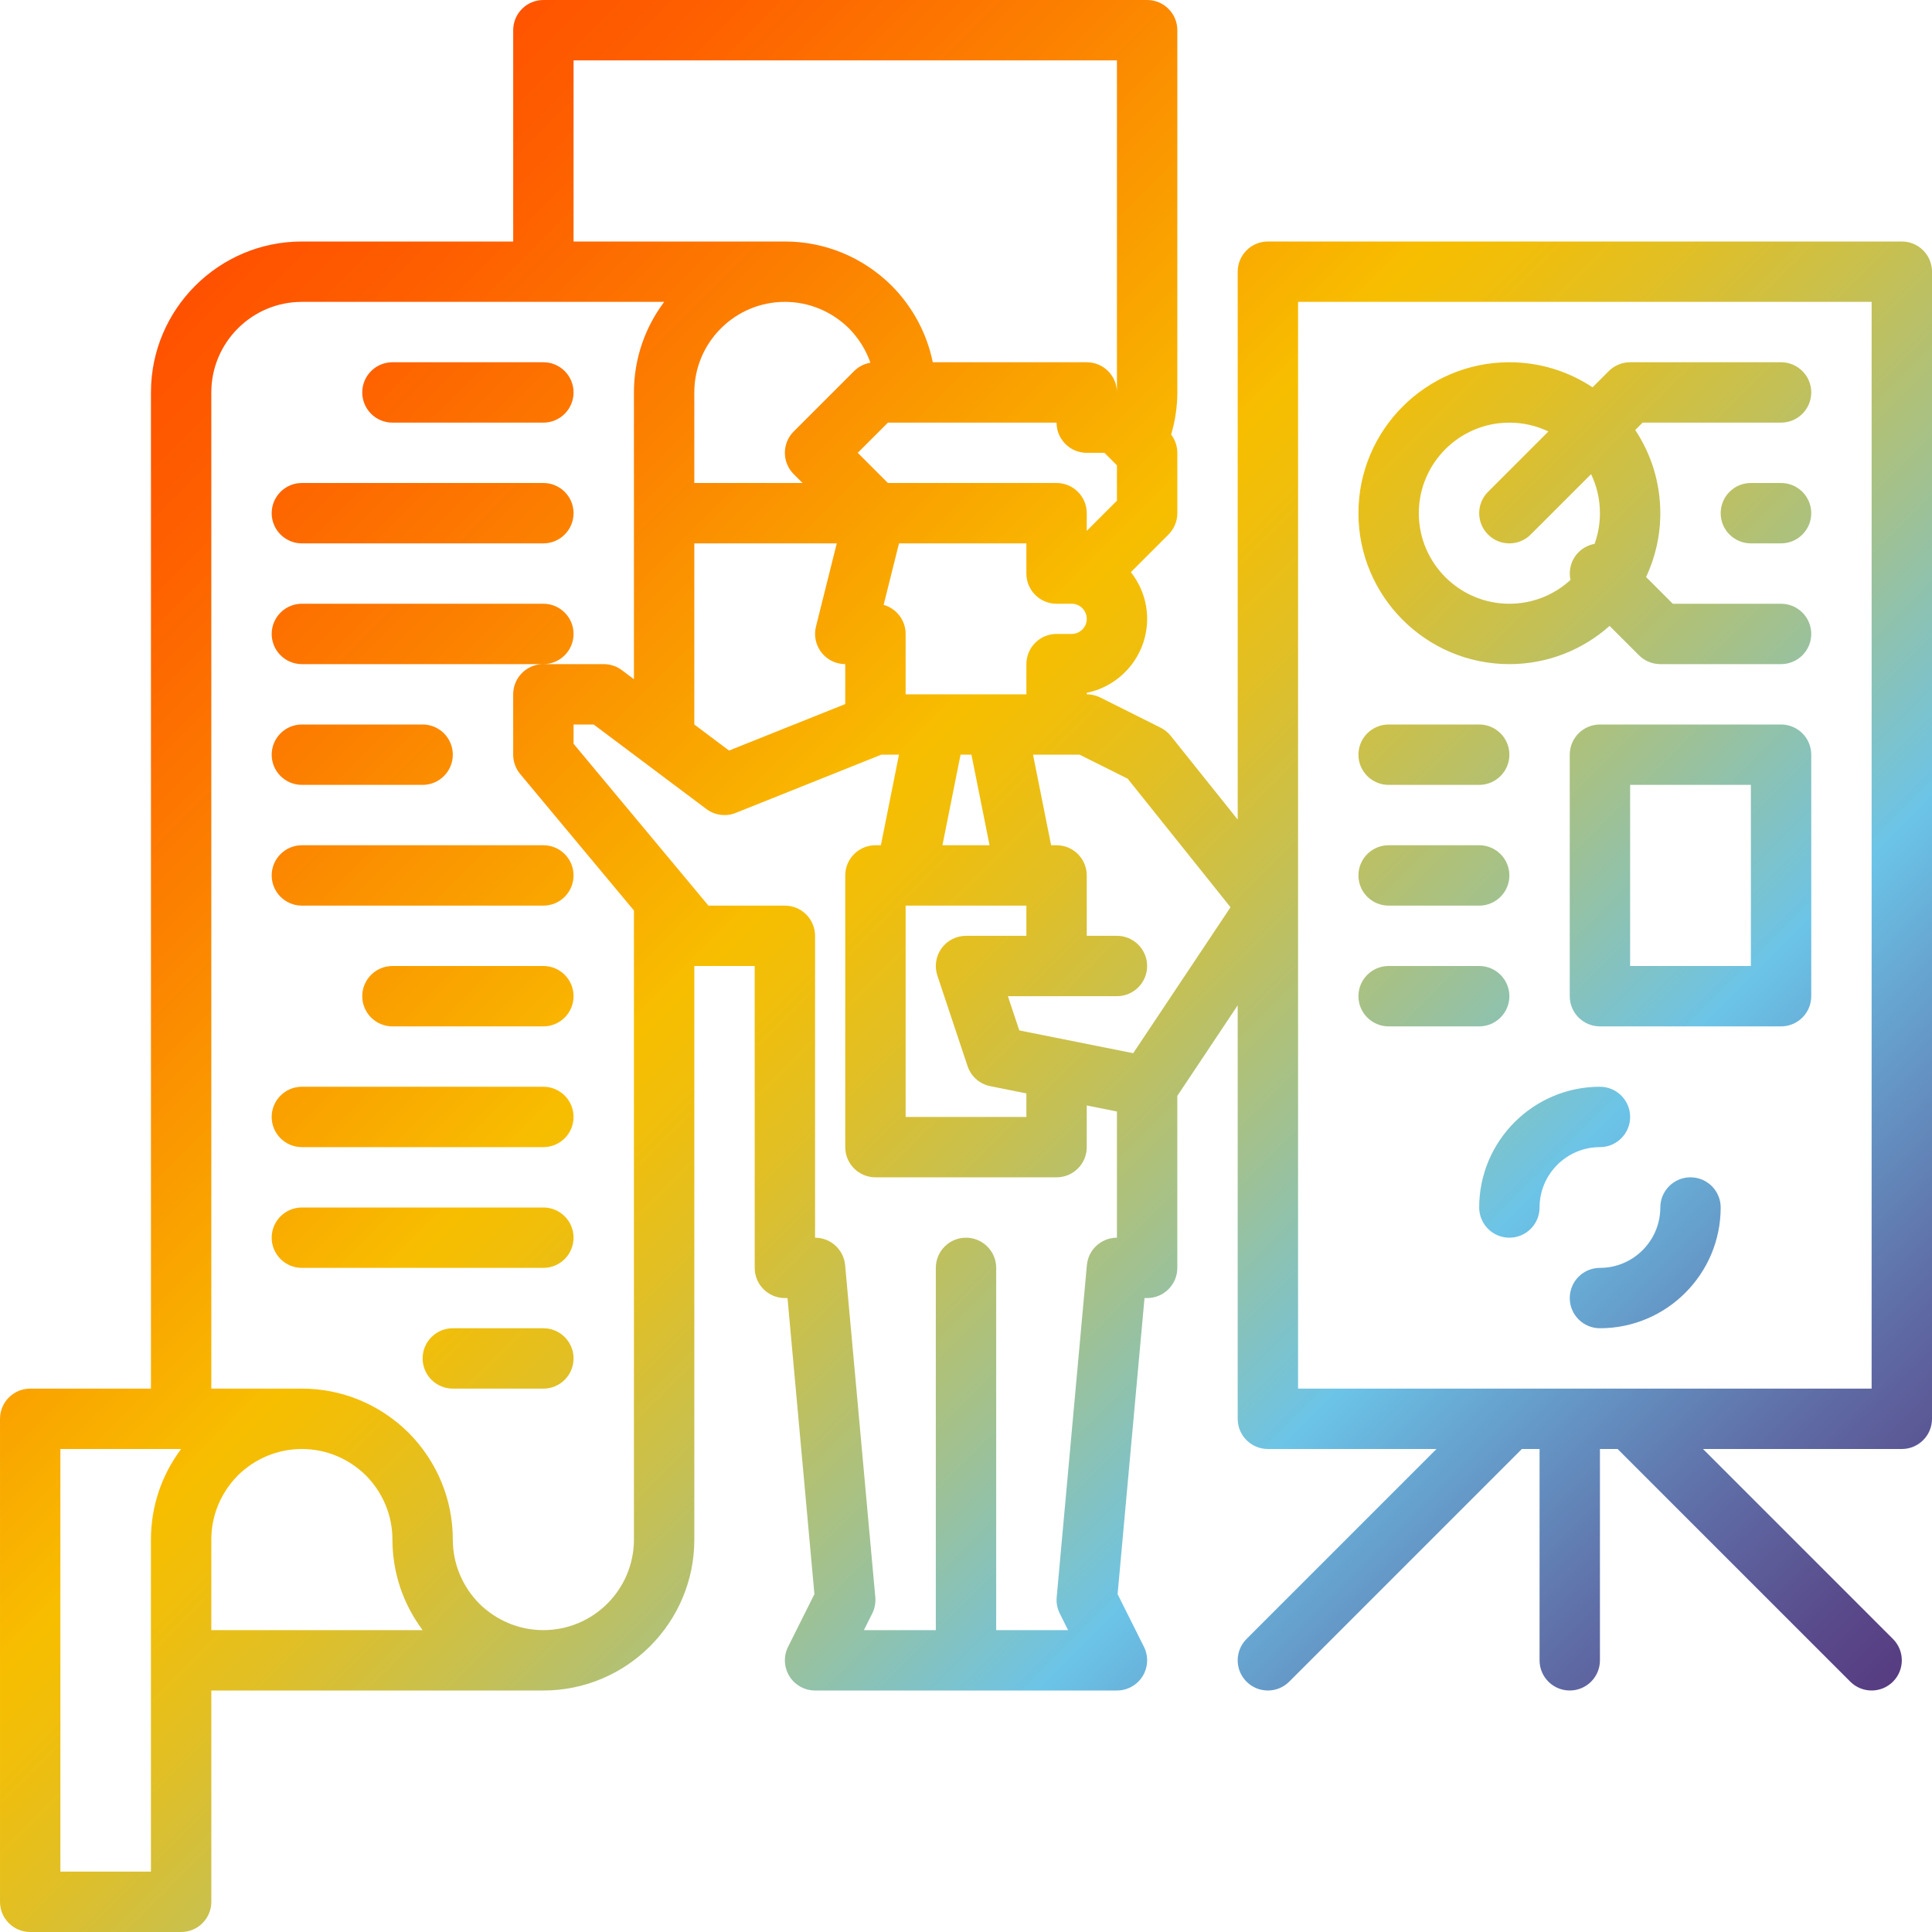 <svg id="gradient" enable-background="new 0 0 512 512" height="512" viewBox="0 0 512 512" width="512" xmlns="http://www.w3.org/2000/svg" xmlns:xlink="http://www.w3.org/1999/xlink"><linearGradient id="SVGID_1_" gradientUnits="userSpaceOnUse" x1="47.729" x2="457.657" y1="79.729" y2="489.657"><stop offset="0" stop-color="#ff5100"/><stop offset=".07" stop-color="#fe5e00"/><stop offset=".201" stop-color="#fc8200"/><stop offset=".377" stop-color="#f8bb00"/><stop offset=".385" stop-color="#f7be00"/><stop offset=".416" stop-color="#f1be0a"/><stop offset=".47" stop-color="#e1bf25"/><stop offset=".539" stop-color="#c6c052"/><stop offset=".622" stop-color="#a1c190"/><stop offset=".715" stop-color="#72c3dd"/><stop offset=".727" stop-color="#6bc4e8"/><stop offset=".778" stop-color="#67a6d1"/><stop offset=".882" stop-color="#5f6da6"/><stop offset=".959" stop-color="#594a8b"/><stop offset="1" stop-color="#573c81"/></linearGradient><path d="m424 304c-8.822 0-16 7.178-16 16 0 4.418-3.582 8-8 8s-8-3.582-8-8c0-17.645 14.355-32 32-32 4.418 0 8 3.582 8 8s-3.582 8-8 8zm24 8c-4.418 0-8 3.582-8 8 0 8.822-7.178 16-16 16-4.418 0-8 3.582-8 8s3.582 8 8 8c17.645 0 32-14.355 32-32 0-4.418-3.582-8-8-8zm32-112v64c0 4.418-3.582 8-8 8h-48c-4.418 0-8-3.582-8-8v-64c0-4.418 3.582-8 8-8h48c4.418 0 8 3.582 8 8zm-16 8h-32v48h32zm-96 0h24c4.418 0 8-3.582 8-8s-3.582-8-8-8h-24c-4.418 0-8 3.582-8 8s3.582 8 8 8zm0 32h24c4.418 0 8-3.582 8-8s-3.582-8-8-8h-24c-4.418 0-8 3.582-8 8s3.582 8 8 8zm0 32h24c4.418 0 8-3.582 8-8s-3.582-8-8-8h-24c-4.418 0-8 3.582-8 8s3.582 8 8 8zm144-200v304c0 4.418-3.582 8-8 8h-52.686l50.343 50.343c3.125 3.125 3.125 8.189 0 11.314-1.562 1.562-3.609 2.343-5.657 2.343s-4.095-.781-5.657-2.343l-61.657-61.657h-4.686v56c0 4.418-3.582 8-8 8s-8-3.582-8-8v-56h-4.686l-61.657 61.657c-1.562 1.562-3.609 2.343-5.657 2.343s-4.095-.781-5.657-2.343c-3.125-3.125-3.125-8.189 0-11.314l50.343-50.343h-44.686c-4.418 0-8-3.582-8-8v-109.578l-16 24v45.578c0 4.418-3.582 8-8 8h-.694l-7.132 78.458 6.982 13.964c1.24 2.48 1.107 5.426-.35 7.784s-4.033 3.794-6.805 3.794h-80c-2.772 0-5.348-1.436-6.805-3.794s-1.59-5.304-.35-7.784l6.982-13.964-7.132-78.458h-.694c-4.418 0-8-3.582-8-8v-80h-16v152c0 22.056-17.944 40-40 40h-88v56c0 4.418-3.582 8-8 8h-40c-4.418 0-8-3.582-8-8v-128c0-4.418 3.582-8 8-8h32v-264c0-22.056 17.944-40 40-40h56v-56c0-4.418 3.582-8 8-8h160c4.418 0 8 3.582 8 8v96c0 3.757-.568 7.536-1.639 11.164 1.052 1.384 1.639 3.078 1.639 4.836v16c0 2.122-.843 4.156-2.343 5.657l-9.972 9.972c2.693 3.408 4.315 7.7 4.315 12.371 0 9.658-6.882 17.739-16 19.599v.401c1.242 0 2.467.289 3.578.845l16 8c1.036.518 1.946 1.254 2.669 2.157l17.753 22.191v-145.193c0-4.418 3.582-8 8-8h168c4.418 0 8 3.582 8 8zm-240 176v-8h-32v56h32v-6.241l-9.569-1.914c-2.815-.563-5.113-2.592-6.021-5.314l-8-24c-.813-2.44-.404-5.122 1.1-7.208 1.503-2.086 3.918-3.322 6.49-3.322zm-9.759-24-4.8-24h-2.883l-4.8 24zm-54.241-144c-13.234 0-24 10.767-24 24v24h28.686l-2.343-2.343c-3.125-3.125-3.125-8.189 0-11.314l16-16c1.181-1.181 2.696-1.947 4.322-2.223-1.172-3.362-3.092-6.467-5.683-9.104-4.608-4.524-10.637-7.016-16.982-7.016zm84.687 40h-4.687c-4.418 0-8-3.582-8-8h-44.687l-8 8 8 8h44.687c4.418 0 8 3.582 8 8v4.687l8-8v-9.373zm-108.687 72 9.203 6.902 30.797-12.319v-10.584c-2.463 0-4.79-1.135-6.306-3.077-1.516-1.941-2.053-4.474-1.456-6.863l5.515-22.06h-37.754zm104-28c0-2.206-1.794-4-4-4h-4c-4.418 0-8-3.582-8-8v-8h-33.754l-4.074 16.298c3.363.946 5.828 4.036 5.828 7.702v16h32v-8c0-4.418 3.582-8 8-8h4c2.206 0 4-1.794 4-4zm-136-100h56c10.596 0 20.631 4.143 28.258 11.663.026.026.052.053.078.079 5.595 5.673 9.316 12.679 10.857 20.258h40.807c4.418 0 8 3.582 8 8v-88h-144zm-104.002 320h-31.998v112h24v-88c0-8.724 2.808-17.067 7.998-24zm64 48c-5.189-6.933-7.998-15.276-7.998-24 0-6.346-2.492-12.375-7.017-16.983-4.608-4.525-10.638-7.017-16.983-7.017s-12.375 2.491-16.983 7.017c-4.525 4.608-7.017 10.638-7.017 16.983v24zm56.002-24v-166.704l-30.146-36.175c-1.198-1.437-1.854-3.25-1.854-5.121v-16c0-4.418 3.582-8 8-8h16c1.731 0 3.415.562 4.8 1.6l3.2 2.4v-76c0-8.997 2.986-17.311 8.019-24h-96.019c-13.234 0-24 10.767-24 24v264h24c10.596 0 20.631 4.143 28.257 11.663.026.026.053.053.079.079 7.521 7.626 11.664 17.661 11.664 28.258 0 6.346 2.492 12.375 7.017 16.982 4.608 4.525 10.637 7.018 16.983 7.018 13.233 0 24-10.767 24-24zm128-80v-33.441l-8-1.6v11.042c0 4.418-3.582 8-8 8h-48c-4.418 0-8-3.582-8-8v-72c0-4.418 3.582-8 8-8h1.441l4.8-24h-4.701l-38.569 15.428c-2.592 1.037-5.538.646-7.771-1.027l-29.867-22.4h-5.333v5.104l35.747 42.896h20.253c4.418 0 8 3.582 8 8v80c4.138 0 7.592 3.155 7.967 7.275l8 88c.135 1.481-.146 2.972-.812 4.303l-2.211 4.422h19.056v-96c0-4.418 3.582-8 8-8s8 3.582 8 8v96h19.056l-2.211-4.422c-.666-1.331-.947-2.821-.812-4.303l8-88c.375-4.12 3.83-7.275 7.967-7.275zm30.099-87.57-27.248-34.061-12.739-6.369h-12.353l4.8 24h1.441c4.418 0 8 3.582 8 8v16h8c4.418 0 8 3.582 8 8s-3.582 8-8 8h-28.9l3.022 9.065 30.194 6.039zm169.901-160.43h-152v288h152zm-136 56c0-22.056 17.944-40 40-40 8.141 0 15.717 2.45 22.042 6.644l4.301-4.301c1.5-1.5 3.535-2.343 5.657-2.343h40c4.418 0 8 3.582 8 8s-3.582 8-8 8h-36.687l-1.958 1.958c4.194 6.325 6.644 13.902 6.644 22.042 0 6.045-1.355 11.777-3.766 16.92l7.08 7.08h28.687c4.418 0 8 3.582 8 8s-3.582 8-8 8h-32c-2.122 0-4.157-.843-5.657-2.343l-7.783-7.783c-7.07 6.292-16.374 10.126-26.56 10.126-22.056 0-40-17.944-40-40zm16 0c0 13.233 10.767 24 24 24 6.233 0 11.917-2.39 16.188-6.299-.557-2.57.157-5.36 2.155-7.358 1.199-1.199 2.685-1.933 4.236-2.211.918-2.541 1.421-5.278 1.421-8.131 0-3.701-.843-7.208-2.345-10.341l-15.998 15.998c-1.562 1.562-3.609 2.343-5.657 2.343s-4.095-.781-5.657-2.343c-3.125-3.125-3.125-8.189 0-11.314l15.997-15.997c-3.133-1.502-6.64-2.345-10.341-2.345-13.233 0-24 10.767-24 24zm96-8h-8c-4.418 0-8 3.582-8 8s3.582 8 8 8h8c4.418 0 8-3.582 8-8s-3.582-8-8-8zm-368-16h40c4.418 0 8-3.582 8-8s-3.582-8-8-8h-40c-4.418 0-8 3.582-8 8s3.582 8 8 8zm-24 32h64c4.418 0 8-3.582 8-8s-3.582-8-8-8h-64c-4.418 0-8 3.582-8 8s3.582 8 8 8zm72 24c0-4.418-3.582-8-8-8h-64c-4.418 0-8 3.582-8 8s3.582 8 8 8h64c4.418 0 8-3.582 8-8zm-72 40h32c4.418 0 8-3.582 8-8s-3.582-8-8-8h-32c-4.418 0-8 3.582-8 8s3.582 8 8 8zm64 16h-64c-4.418 0-8 3.582-8 8s3.582 8 8 8h64c4.418 0 8-3.582 8-8s-3.582-8-8-8zm0 32h-40c-4.418 0-8 3.582-8 8s3.582 8 8 8h40c4.418 0 8-3.582 8-8s-3.582-8-8-8zm0 32h-64c-4.418 0-8 3.582-8 8s3.582 8 8 8h64c4.418 0 8-3.582 8-8s-3.582-8-8-8zm0 32h-64c-4.418 0-8 3.582-8 8s3.582 8 8 8h64c4.418 0 8-3.582 8-8s-3.582-8-8-8zm0 32h-24c-4.418 0-8 3.582-8 8s3.582 8 8 8h24c4.418 0 8-3.582 8-8s-3.582-8-8-8z" fill="url(#SVGID_1_)"/></svg>